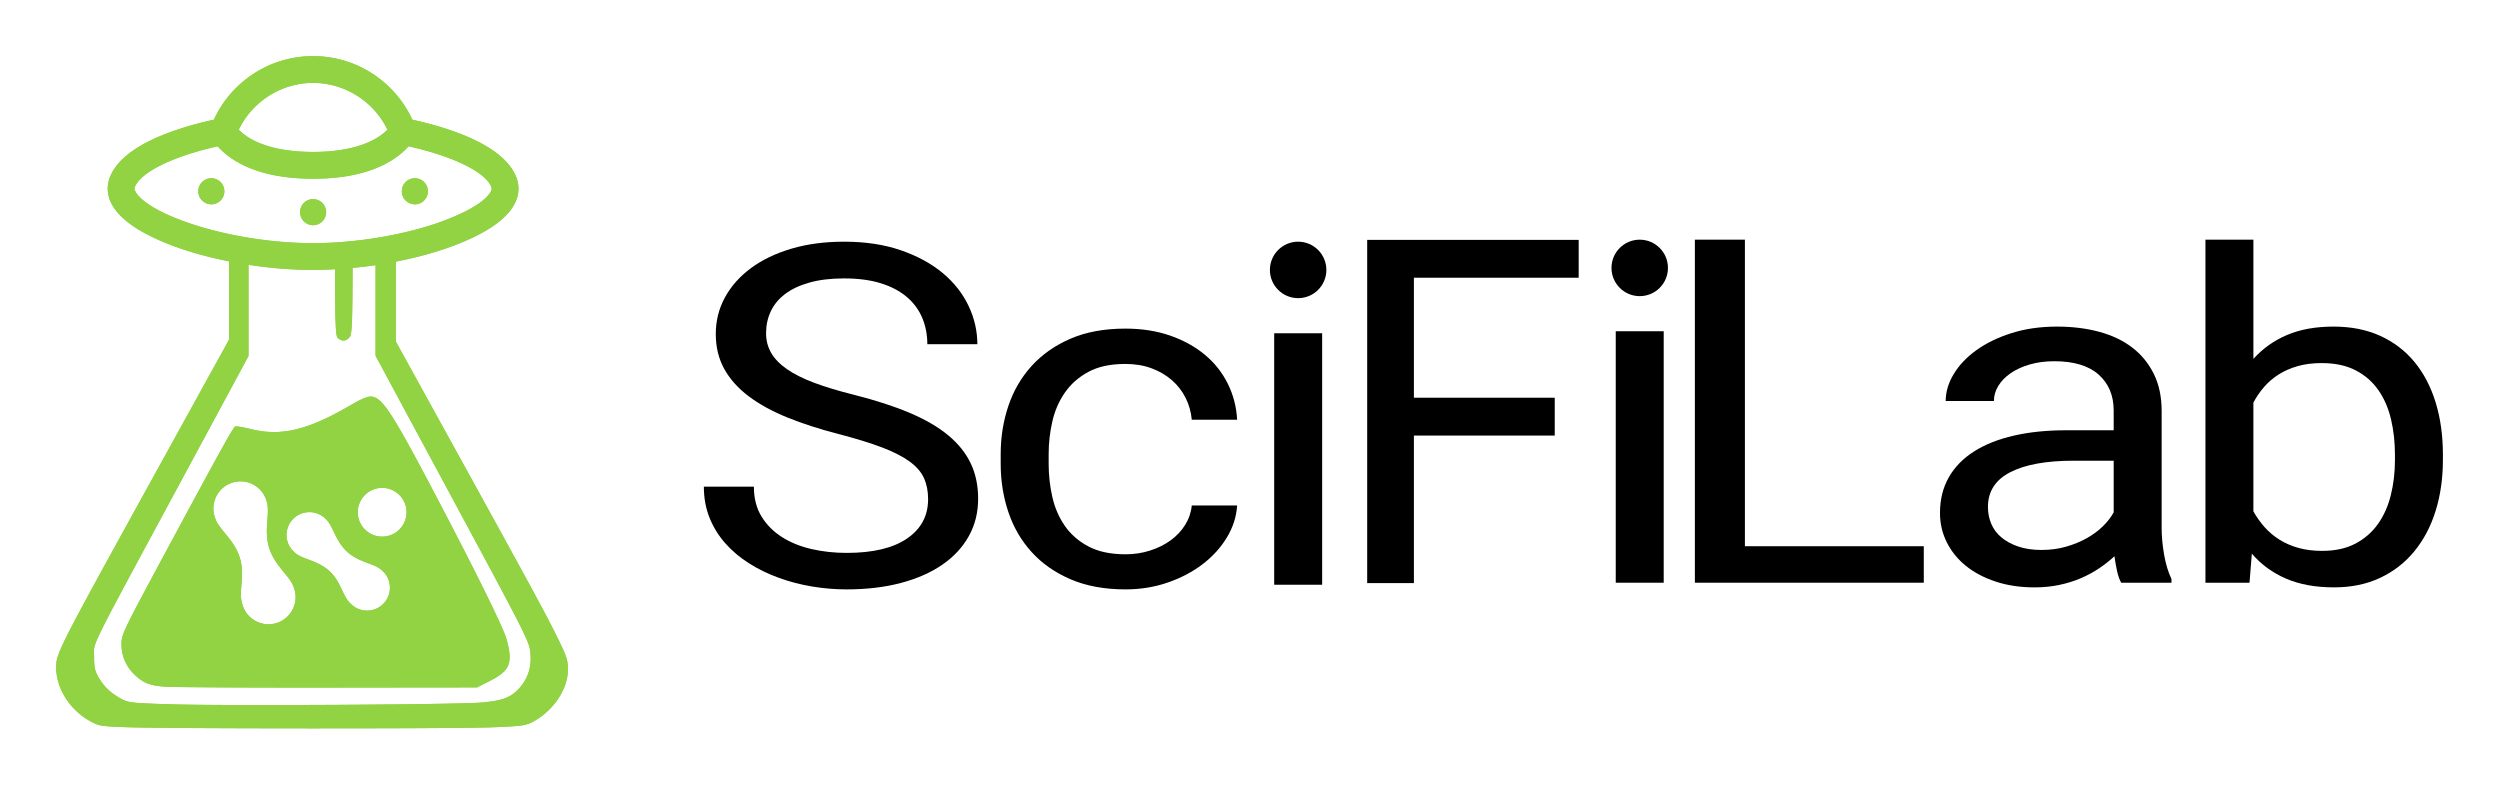 <?xml version="1.0" encoding="UTF-8" standalone="no"?>
<!-- Created with Inkscape (http://www.inkscape.org/) -->

<svg
   xmlns:dc="http://purl.org/dc/elements/1.1/"
   xmlns:cc="http://creativecommons.org/ns#"
   xmlns:rdf="http://www.w3.org/1999/02/22-rdf-syntax-ns#"
   xmlns:svg="http://www.w3.org/2000/svg"
   xmlns="http://www.w3.org/2000/svg"
   xmlns:sodipodi="http://sodipodi.sourceforge.net/DTD/sodipodi-0.dtd"
   xmlns:inkscape="http://www.inkscape.org/namespaces/inkscape"
   version="1.1"
   id="svg2"
   xml:space="preserve"
   width="443.844"
   height="139.38"
   viewBox="0 0 443.844 139.38"
   sodipodi:docname="SciFiLab_logo.svg"
   inkscape:export-filename="SciFiLab_logo.png"
   inkscape:export-xdpi="300.16"
   inkscape:export-ydpi="300.16"
   inkscape:version="0.92.5 (2060ec1f9f, 2020-04-08)"><defs
     id="defs6"><clipPath
   id="clipPath31"
   clipPathUnits="userSpaceOnUse"><path
     inkscape:connector-curvature="0"
     id="path29"
     d="M 0,87.884 H 405 V 0 H 0 Z" /></clipPath><clipPath
   id="clipPath138"
   clipPathUnits="userSpaceOnUse"><path
     inkscape:connector-curvature="0"
     id="path136"
     d="M 0,87.884 H 94.482 V 0 H 0 Z" /></clipPath>
	

	

	

	

		
	
		
	
		
	
		
	
	

	

	

	

		
	
		
	
		
	
		
	</defs><sodipodi:namedview
     pagecolor="#ffffff"
     bordercolor="#666666"
     borderopacity="1"
     objecttolerance="10"
     gridtolerance="10"
     guidetolerance="10"
     inkscape:pageopacity="0"
     inkscape:pageshadow="2"
     inkscape:window-width="1920"
     inkscape:window-height="1016"
     id="namedview4"
     showgrid="false"
     fit-margin-top="10"
     fit-margin-left="10"
     fit-margin-right="10"
     fit-margin-bottom="10"
     inkscape:zoom="2.0286449"
     inkscape:cx="155.11979"
     inkscape:cy="122.66481"
     inkscape:window-x="0"
     inkscape:window-y="1080"
     inkscape:window-maximized="1"
     inkscape:current-layer="g313" /><g
     id="g10"
     inkscape:groupmode="layer"
     inkscape:label="SciLifeLab"
     transform="matrix(1.333,0,0,-1.333,-104.966,-136.988)"><g
       id="g313"><path
         d="m 202.355,-169.255 c 0,1.053 -0.179,1.981 -0.536,2.786 -0.358,0.804 -0.989,1.542 -1.899,2.213 -0.91,0.67 -2.135,1.3 -3.676,1.888 -1.543,0.589 -3.5,1.192 -5.87,1.811 -2.488,0.64 -4.737,1.367 -6.751,2.182 -2.014,0.816 -3.729,1.755 -5.145,2.817 -1.416,1.063 -2.503,2.276 -3.263,3.637 -0.759,1.363 -1.139,2.92 -1.139,4.675 0,1.754 0.409,3.379 1.225,4.875 0.818,1.496 1.975,2.797 3.47,3.901 1.497,1.103 3.292,1.965 5.387,2.585 2.094,0.618 4.431,0.928 7.009,0.928 2.832,0 5.352,-0.382 7.562,-1.145 2.21,-0.764 4.068,-1.775 5.576,-3.034 1.507,-1.259 2.654,-2.714 3.436,-4.365 0.782,-1.651 1.174,-3.353 1.174,-5.107 h -6.664 c 0,1.258 -0.224,2.425 -0.673,3.498 -0.449,1.073 -1.134,2.001 -2.055,2.786 -0.921,0.784 -2.071,1.393 -3.453,1.826 -1.381,0.433 -3.015,0.65 -4.903,0.65 -1.772,0 -3.315,-0.185 -4.626,-0.557 -1.312,-0.371 -2.395,-0.882 -3.247,-1.533 -0.851,-0.65 -1.484,-1.418 -1.898,-2.305 -0.415,-0.888 -0.622,-1.858 -0.622,-2.91 0,-0.95 0.225,-1.816 0.673,-2.6 0.45,-0.785 1.145,-1.507 2.09,-2.168 0.943,-0.66 2.158,-1.268 3.642,-1.826 1.485,-0.557 3.263,-1.093 5.335,-1.61 2.854,-0.722 5.318,-1.522 7.389,-2.398 2.071,-0.878 3.781,-1.873 5.128,-2.987 1.346,-1.115 2.347,-2.364 3.004,-3.746 0.656,-1.383 0.984,-2.952 0.984,-4.705 0,-1.837 -0.415,-3.498 -1.244,-4.984 -0.828,-1.486 -2.008,-2.755 -3.538,-3.807 -1.532,-1.053 -3.373,-1.863 -5.526,-2.43 -2.152,-0.568 -4.552,-0.852 -7.199,-0.852 -1.542,0 -3.084,0.129 -4.627,0.387 -1.542,0.258 -3.02,0.645 -4.435,1.161 -1.416,0.516 -2.729,1.156 -3.938,1.92 -1.208,0.763 -2.261,1.65 -3.158,2.662 -0.898,1.01 -1.601,2.145 -2.106,3.404 -0.507,1.259 -0.76,2.642 -0.76,4.148 h 6.664 c 0,-1.547 0.339,-2.874 1.018,-3.977 0.679,-1.105 1.588,-2.018 2.728,-2.74 1.14,-0.723 2.451,-1.253 3.936,-1.594 1.485,-0.34 3.043,-0.511 4.678,-0.511 3.499,0 6.181,0.64 8.045,1.92 1.865,1.279 2.798,3.023 2.798,5.231"
         style="fill:#000000;fill-opacity:1;fill-rule:nonzero;stroke:none"
         id="path39"
         inkscape:connector-curvature="0" /><path
         d="m 228.666,-176.591 c 1.128,0 2.21,0.165 3.247,0.495 1.035,0.33 1.95,0.784 2.744,1.362 0.794,0.578 1.439,1.264 1.934,2.059 0.495,0.794 0.789,1.656 0.881,2.584 h 6.042 c -0.092,-1.485 -0.547,-2.904 -1.364,-4.256 -0.817,-1.352 -1.894,-2.538 -3.228,-3.559 -1.336,-1.022 -2.883,-1.837 -4.645,-2.446 -1.76,-0.608 -3.631,-0.913 -5.611,-0.913 -2.808,0 -5.253,0.449 -7.337,1.346 -2.083,0.898 -3.814,2.11 -5.195,3.638 -1.382,1.526 -2.413,3.301 -3.091,5.324 -0.68,2.022 -1.019,4.158 -1.019,6.408 v 1.3 c 0,2.249 0.339,4.385 1.019,6.408 0.678,2.021 1.709,3.796 3.091,5.323 1.381,1.528 3.107,2.74 5.178,3.638 2.072,0.898 4.511,1.347 7.32,1.347 2.187,0 4.172,-0.31 5.957,-0.929 1.783,-0.62 3.325,-1.471 4.626,-2.554 1.301,-1.083 2.319,-2.368 3.056,-3.854 0.736,-1.486 1.151,-3.085 1.243,-4.798 h -6.042 c -0.092,1.032 -0.364,1.996 -0.812,2.894 -0.449,0.898 -1.053,1.682 -1.812,2.353 -0.76,0.67 -1.663,1.202 -2.711,1.594 -1.047,0.392 -2.216,0.588 -3.505,0.588 -1.98,0 -3.62,-0.351 -4.92,-1.052 -1.301,-0.702 -2.348,-1.625 -3.143,-2.771 -0.794,-1.145 -1.351,-2.435 -1.674,-3.869 -0.323,-1.435 -0.483,-2.874 -0.483,-4.318 v -1.3 c 0,-1.486 0.16,-2.947 0.483,-4.38 0.323,-1.435 0.875,-2.72 1.658,-3.854 0.782,-1.136 1.83,-2.055 3.142,-2.755 1.312,-0.702 2.969,-1.053 4.971,-1.053"
         style="fill:#000000;fill-opacity:1;fill-rule:nonzero;stroke:none"
         id="path43"
         inkscape:connector-curvature="0" /><path
         inkscape:connector-curvature="0"
         id="path65"
         style="fill:#000000;fill-opacity:1;fill-rule:nonzero;stroke:none"
         d="m 254.838,-180.646 h -6.388 v 33.493 h 6.388 z" /><path
         d="m 255.399,-138.717 c 0,2.077 -1.684,3.761 -3.761,3.761 -2.076,0 -3.76,-1.684 -3.76,-3.761 0,-2.077 1.684,-3.76 3.76,-3.76 2.077,0 3.761,1.683 3.761,3.76"
         style="fill:#000000;fill-opacity:1;fill-rule:nonzero;stroke:none"
         id="path69"
         inkscape:connector-curvature="0" /><path
         d="m 311.142,-175.517 h 23.825 v -4.86 h -30.488 v 45.69 h 6.663 z"
         style="fill:#000000;fill-opacity:1;fill-rule:nonzero;stroke:none"
         id="path55"
         inkscape:connector-curvature="0" /><path
         d="m 350.659,-176.013 c 1.151,0 2.232,0.144 3.246,0.433 1.013,0.289 1.933,0.666 2.762,1.13 0.828,0.464 1.548,0.996 2.158,1.594 0.609,0.598 1.088,1.218 1.433,1.858 v 6.872 h -5.318 c -3.66,0 -6.479,-0.512 -8.459,-1.533 -1.98,-1.021 -2.969,-2.564 -2.969,-4.627 0,-0.806 0.149,-1.559 0.448,-2.26 0.3,-0.702 0.755,-1.306 1.365,-1.811 0.609,-0.506 1.357,-0.909 2.244,-1.207 0.885,-0.3 1.916,-0.449 3.09,-0.449 m 10.6,-4.365 c -0.23,0.412 -0.414,0.934 -0.552,1.563 -0.138,0.63 -0.254,1.285 -0.346,1.966 -0.598,-0.557 -1.272,-1.089 -2.019,-1.594 -0.748,-0.506 -1.567,-0.949 -2.452,-1.331 -0.886,-0.383 -1.847,-0.681 -2.883,-0.898 -1.036,-0.217 -2.13,-0.325 -3.281,-0.325 -1.91,0 -3.641,0.258 -5.195,0.774 -1.555,0.516 -2.879,1.217 -3.972,2.105 -1.092,0.887 -1.939,1.935 -2.538,3.142 -0.598,1.207 -0.897,2.502 -0.897,3.884 0,1.796 0.39,3.379 1.174,4.752 0.782,1.372 1.904,2.523 3.367,3.452 1.461,0.928 3.228,1.629 5.299,2.104 2.072,0.475 4.385,0.712 6.941,0.712 h 6.353 v 2.632 c 0,2.001 -0.667,3.595 -2.003,4.782 -1.335,1.187 -3.303,1.78 -5.904,1.78 -1.197,0 -2.291,-0.145 -3.281,-0.433 -0.989,-0.289 -1.835,-0.676 -2.537,-1.161 -0.702,-0.485 -1.249,-1.048 -1.64,-1.687 -0.392,-0.64 -0.587,-1.311 -0.587,-2.012 h -6.422 c 0,1.197 0.35,2.384 1.052,3.559 0.702,1.177 1.698,2.235 2.988,3.174 1.288,0.938 2.848,1.702 4.677,2.29 1.831,0.589 3.873,0.883 6.129,0.883 2.026,0 3.897,-0.232 5.612,-0.697 1.714,-0.464 3.181,-1.166 4.402,-2.105 1.22,-0.939 2.175,-2.11 2.865,-3.513 0.691,-1.404 1.037,-3.045 1.037,-4.922 v -15.571 c 0,-1.135 0.109,-2.327 0.328,-3.575 0.218,-1.249 0.546,-2.327 0.983,-3.235 v -0.495 z"
         style="fill:#000000;fill-opacity:1;fill-rule:nonzero;stroke:none"
         id="path59"
         inkscape:connector-curvature="0" /><path
         d="m 397.72,-163.352 c 0,1.672 -0.174,3.245 -0.519,4.721 -0.345,1.475 -0.903,2.771 -1.674,3.885 -0.771,1.114 -1.779,1.997 -3.021,2.646 -1.243,0.65 -2.763,0.976 -4.557,0.976 -1.175,0 -2.235,-0.135 -3.178,-0.403 -0.944,-0.268 -1.789,-0.64 -2.537,-1.114 -0.749,-0.476 -1.399,-1.032 -1.951,-1.672 -0.552,-0.64 -1.025,-1.331 -1.417,-2.074 v -14.487 c 0.416,-0.743 0.905,-1.434 1.468,-2.074 0.564,-0.64 1.22,-1.197 1.969,-1.672 0.747,-0.474 1.594,-0.846 2.537,-1.114 0.943,-0.268 2.003,-0.402 3.177,-0.402 1.726,0 3.199,0.32 4.42,0.959 1.22,0.639 2.22,1.507 3.004,2.601 0.782,1.093 1.357,2.378 1.726,3.853 0.368,1.475 0.553,3.05 0.553,4.721 z m 6.387,-0.65 c 0,-2.456 -0.323,-4.721 -0.967,-6.794 -0.645,-2.075 -1.588,-3.87 -2.831,-5.387 -1.243,-1.517 -2.763,-2.698 -4.558,-3.544 -1.795,-0.846 -3.844,-1.269 -6.145,-1.269 -2.464,0 -4.593,0.387 -6.389,1.161 -1.795,0.774 -3.314,1.882 -4.558,3.327 l -0.31,-3.869 h -5.869 v 45.69 h 6.386 v -15.88 c 1.244,1.382 2.74,2.445 4.49,3.188 1.749,0.743 3.808,1.114 6.18,1.114 2.348,0 4.425,-0.413 6.233,-1.238 1.806,-0.825 3.326,-1.986 4.557,-3.482 1.232,-1.496 2.169,-3.292 2.814,-5.387 0.644,-2.094 0.967,-4.421 0.967,-6.98 z"
         style="fill:#000000;fill-opacity:1;fill-rule:nonzero;stroke:none"
         id="path63"
         inkscape:connector-curvature="0" /><path
         d="m 300.894,-138.448 c 0,2.077 -1.684,3.76 -3.76,3.76 -2.077,0 -3.761,-1.683 -3.761,-3.76 0,-2.077 1.684,-3.761 3.761,-3.761 2.076,0 3.76,1.684 3.76,3.761"
         style="fill:#000000;fill-opacity:1;fill-rule:nonzero;stroke:none"
         id="path73"
         inkscape:connector-curvature="0" /><path
         inkscape:connector-curvature="0"
         id="path75"
         style="fill:#000000;fill-opacity:1;fill-rule:nonzero;stroke:none"
         d="m 300.328,-180.377 h -6.388 v 33.493 h 6.388 z" /><g
         aria-label="F"
         transform="matrix(1.595,0,0,-1.595,30.68,617.404)"
         style="font-style:normal;font-variant:normal;font-weight:900;font-stretch:normal;font-size:40px;line-height:1.25;font-family:Lato;-inkscape-font-specification:'Lato Heavy';letter-spacing:0px;word-spacing:0px;fill:#000000;fill-opacity:1;stroke:none"
         id="flowRoot47"><path
           d="m 161.958,471.548 v 3.16 h -13.76 v 10.02 h 11.76 v 3.16 h -11.76 v 12.32 h -3.9 v -28.66 z"
           style="font-style:normal;font-variant:normal;font-weight:normal;font-stretch:normal;font-family:Lato;-inkscape-font-specification:Lato;fill:#000000"
           id="path58"
           inkscape:connector-curvature="0" /></g></g><path
       style="fill:#91d342;fill-opacity:1;stroke-width:0.313"
       d="m 47.131,296.988 c -4.017,0 -7.87,1.218 -11.145,3.521 -2.829,1.99 -5.047,4.658 -6.477,7.77 -1.546,0.331 -4.288,0.988 -7.191,2.01 -6.27,2.207 -10.074,5.002 -11.307,8.307 -0.469,1.258 -0.703,3.229 0.854,5.471 2.775,3.997 9.924,6.602 13.938,7.799 2.063,0.615 4.217,1.134 6.41,1.572 v 13.881 l -13.781,24.98 C 1.966,402.144 1.504,403.05 1.504,405.529 c 0,3.721 2.404,7.539 6.004,9.533 1.597,0.884 1.896,0.932 6.531,1.1 7.307,0.264 58.224,0.278 64.865,0.018 5.17,-0.203 5.947,-0.304 7.174,-0.943 3.65,-1.9 6.301,-5.806 6.301,-9.285 0,-1.76 -0.192,-2.336 -1.994,-5.984 -2.068,-4.187 -4.692,-9.01 -19.66,-36.154 L 61.826,347.676 v -14.193 c 2.271,-0.447 4.501,-0.981 6.635,-1.617 4.014,-1.197 11.163,-3.802 13.938,-7.799 1.556,-2.242 1.323,-4.212 0.854,-5.471 -1.233,-3.304 -5.037,-6.099 -11.307,-8.307 -2.903,-1.022 -5.646,-1.678 -7.191,-2.01 -1.429,-3.111 -3.648,-5.779 -6.477,-7.77 -3.275,-2.304 -7.13,-3.521 -11.146,-3.521 z m 0,4.756 c 5.63,0 10.788,3.293 13.201,8.309 -1.255,1.306 -4.834,3.949 -13.201,3.949 -5.888,0 -9.35,-1.313 -11.219,-2.416 -0.947,-0.559 -1.579,-1.111 -1.98,-1.533 2.413,-5.016 7.569,-8.309 13.199,-8.309 z m -16.945,11.258 c 0.614,0.702 1.516,1.545 2.809,2.373 3.505,2.246 8.262,3.385 14.137,3.385 5.875,0 10.631,-1.139 14.137,-3.385 1.292,-0.828 2.197,-1.672 2.811,-2.373 1.466,0.325 3.865,0.917 6.342,1.793 4.639,1.64 7.692,3.631 8.375,5.463 0.048,0.127 0.159,0.427 -0.305,1.096 -1.651,2.378 -6.965,4.634 -11.389,5.953 -6.158,1.836 -13.437,2.891 -19.971,2.891 -14.203,0 -28.518,-4.754 -31.357,-8.844 -0.464,-0.668 -0.352,-0.966 -0.305,-1.094 0.683,-1.832 3.735,-3.823 8.373,-5.463 2.477,-0.876 4.878,-1.47 6.344,-1.795 z m -1.127,5.672 a 2.317,2.317 0 0 0 -2.316,2.316 2.317,2.317 0 0 0 2.316,2.318 2.317,2.317 0 0 0 2.316,-2.318 2.317,2.317 0 0 0 -2.316,-2.316 z m 36.145,0 a 2.317,2.317 0 0 0 -2.316,2.316 2.317,2.317 0 0 0 2.316,2.318 2.317,2.317 0 0 0 2.318,-2.318 2.317,2.317 0 0 0 -2.318,-2.316 z m -18.072,3.707 a 2.317,2.317 0 0 0 -2.316,2.316 2.317,2.317 0 0 0 2.316,2.318 2.317,2.317 0 0 0 2.318,-2.318 2.317,2.317 0 0 0 -2.318,-2.316 z m -11.471,11.668 c 3.826,0.587 7.718,0.904 11.473,0.904 1.283,0 2.584,-0.048 3.891,-0.119 0.018,9.778 0.108,11.817 0.484,12.193 0.695,0.695 1.583,0.612 2.154,-0.203 0.369,-0.527 0.46,-2.679 0.479,-12.223 1.363,-0.13 2.725,-0.289 4.082,-0.49 v 16.094 l 12.232,22.709 c 15.288,28.377 15.113,28.022 15.285,30.404 0.162,2.233 -0.487,4.207 -1.91,5.828 -1.512,1.723 -2.998,2.302 -6.754,2.633 -4.265,0.376 -45.13,0.614 -55.045,0.32 -6.824,-0.202 -7.642,-0.286 -8.812,-0.895 -1.891,-0.984 -3.156,-2.147 -4.121,-3.789 -0.726,-1.236 -0.855,-1.811 -0.855,-3.807 0,-2.763 -1.49,0.232 16.195,-32.559 l 11.223,-20.809 z m 21.66,23.393 c -0.515,0 -1.869,0.559 -3.066,1.268 -7.87,4.655 -12.701,5.864 -18.098,4.527 -1.365,-0.338 -2.643,-0.553 -2.838,-0.479 -0.371,0.142 -2.211,3.448 -11.051,19.857 -9.146,16.978 -9.17,17.027 -9.162,18.887 0.008,1.953 0.775,3.783 2.172,5.18 1.586,1.586 2.763,2.075 5.498,2.283 1.379,0.105 14.423,0.177 28.986,0.16 l 26.479,-0.029 2.139,-1.08 c 2.807,-1.417 3.658,-2.435 3.658,-4.369 0,-0.815 -0.296,-2.363 -0.66,-3.441 C 80.543,397.736 75.787,388.117 69.197,375.564 61.043,360.032 59.347,357.441 57.32,357.441 Z M 34.188,372.504 c 0.781,-0.008 1.559,0.172 2.271,0.543 1.14,0.593 1.98,1.594 2.367,2.82 0.012,0.037 0.022,0.075 0.033,0.113 l 0.012,0.039 c 0.007,0.024 0.012,0.047 0.02,0.07 0.003,0.007 0.006,0.017 0.006,0.025 1.47e-4,10e-4 -6.4e-4,0.005 0,0.006 0.284,0.89 0.207,1.952 0.117,3.182 -0.112,1.527 -0.241,3.258 0.328,5.061 0.568,1.797 1.663,3.132 2.627,4.311 0.784,0.958 1.461,1.785 1.744,2.691 2.4e-4,10e-4 0,0.005 0,0.006 0.003,0.007 0.004,0.009 0.006,0.016 v 0.004 c 0.008,0.026 0.019,0.049 0.027,0.074 l 0.016,0.039 c 0.013,0.037 0.025,0.076 0.037,0.113 0.799,2.53 -0.609,5.238 -3.139,6.037 -1.226,0.387 -2.53,0.273 -3.67,-0.32 -1.14,-0.593 -1.982,-1.593 -2.369,-2.818 -0.012,-0.038 -0.022,-0.077 -0.033,-0.115 l -0.01,-0.037 c -0.007,-0.024 -0.014,-0.049 -0.02,-0.072 -0.003,-0.007 -0.006,-0.015 -0.006,-0.023 -0.001,-0.003 -0.002,-0.006 -0.002,-0.006 -0.335,-1.06 -0.24,-2.216 -0.141,-3.439 0.116,-1.431 0.248,-3.053 -0.305,-4.803 -0.568,-1.796 -1.658,-3.129 -2.621,-4.305 -0.785,-0.959 -1.464,-1.789 -1.748,-2.699 -0.003,-0.007 -0.006,-0.012 -0.006,-0.018 v -0.004 c -0.009,-0.025 -0.019,-0.052 -0.027,-0.078 l -0.016,-0.037 c -0.012,-0.037 -0.024,-0.072 -0.035,-0.109 v -0.002 c -0.29,-0.919 -0.299,-1.882 -0.035,-2.787 0.087,-0.301 0.205,-0.598 0.354,-0.883 0.428,-0.823 1.069,-1.49 1.854,-1.943 0.302,-0.174 0.626,-0.316 0.967,-0.424 0.459,-0.145 0.93,-0.219 1.398,-0.225 z m 25.016,1.162 c 1.154,-0.051 2.261,0.35 3.113,1.131 0.853,0.781 1.352,1.847 1.402,3.002 0.051,1.155 -0.352,2.261 -1.133,3.113 -0.781,0.853 -1.845,1.349 -3,1.4 -1.155,0.051 -2.261,-0.35 -3.113,-1.131 -0.853,-0.781 -1.351,-1.847 -1.402,-3.002 -0.051,-1.155 0.35,-2.261 1.131,-3.113 0.304,-0.332 0.652,-0.611 1.031,-0.83 0.594,-0.343 1.266,-0.539 1.971,-0.57 z m -13,4.312 v 0.002 c 1.017,-0.07 2.059,0.241 2.891,0.941 0.043,0.036 0.083,0.075 0.125,0.113 0.024,0.022 0.049,0.043 0.072,0.066 l 0.025,0.023 c 0.014,0.014 0.03,0.029 0.045,0.043 0.007,0.007 0.01,0.012 0.016,0.018 0,4.4e-4 -4.27e-4,0.003 0,0.004 0.583,0.529 0.974,1.336 1.426,2.27 0.559,1.157 1.194,2.47 2.363,3.541 1.166,1.067 2.519,1.579 3.715,2.031 0.975,0.368 1.818,0.686 2.406,1.229 l 0.016,0.014 c 0.005,0.005 0.011,0.006 0.016,0.01 0.007,0.007 0.014,0.015 0.021,0.021 0.005,0.005 0.007,0.008 0.014,0.012 l 0.027,0.021 c 0.024,0.021 0.046,0.043 0.07,0.064 0.001,4.6e-4 0.006,-1.4e-4 0.006,0 0.3,0.274 0.552,0.588 0.754,0.928 0.269,0.453 0.446,0.957 0.521,1.486 0.019,0.132 0.03,0.267 0.037,0.402 0.048,1.083 -0.329,2.119 -1.061,2.918 -0.047,0.051 -0.096,0.102 -0.145,0.15 -0.007,0.007 -0.011,0.009 -0.018,0.016 -0.044,0.043 -0.088,0.084 -0.133,0.125 v 0.002 c -0.695,0.621 -1.576,0.978 -2.52,1.02 -0.942,0.041 -1.848,-0.236 -2.594,-0.791 -0.003,-0.001 -0.004,-0.005 -0.006,-0.006 -0.047,-0.035 -0.093,-0.07 -0.139,-0.107 -0.007,-0.007 -0.018,-0.014 -0.025,-0.019 -0.053,-0.044 -0.103,-0.09 -0.154,-0.137 -0.024,-0.022 -0.05,-0.046 -0.074,-0.068 l -0.023,-0.023 c -0.015,-0.014 -0.03,-0.028 -0.045,-0.043 -0.007,-0.007 -0.01,-0.01 -0.016,-0.016 -0.001,-10e-4 -0.003,-0.003 -0.004,-0.004 -0.691,-0.633 -1.109,-1.514 -1.551,-2.447 -0.516,-1.09 -1.099,-2.324 -2.234,-3.363 -1.165,-1.067 -2.519,-1.579 -3.713,-2.029 -0.976,-0.368 -1.817,-0.687 -2.408,-1.232 -0.007,-0.007 -0.016,-0.012 -0.023,-0.018 -0.015,-0.013 -0.032,-0.024 -0.047,-0.037 l -0.025,-0.023 c -0.025,-0.022 -0.048,-0.044 -0.072,-0.066 -0.3,-0.275 -0.554,-0.588 -0.756,-0.928 -0.303,-0.51 -0.488,-1.083 -0.545,-1.686 -0.007,-0.067 -0.01,-0.133 -0.014,-0.201 -0.048,-1.083 0.328,-2.12 1.061,-2.92 0.287,-0.313 0.611,-0.57 0.961,-0.771 0.542,-0.313 1.146,-0.492 1.756,-0.533 z"
       transform="matrix(0.75,0,0,-0.75,85.096,112.5)"
       id="path232"
       inkscape:connector-curvature="0" /><g
       id="g419"
       transform="matrix(0.107,0,0,-0.107,93.091,-93.987)">
</g><g
       id="g421"
       transform="matrix(0.107,0,0,-0.107,93.091,-93.987)">
</g><g
       id="g423"
       transform="matrix(0.107,0,0,-0.107,93.091,-93.987)">
</g><g
       id="g425"
       transform="matrix(0.107,0,0,-0.107,93.091,-93.987)">
</g><g
       id="g427"
       transform="matrix(0.107,0,0,-0.107,93.091,-93.987)">
</g><g
       id="g429"
       transform="matrix(0.107,0,0,-0.107,93.091,-93.987)">
</g><g
       id="g431"
       transform="matrix(0.107,0,0,-0.107,93.091,-93.987)">
</g><g
       id="g433"
       transform="matrix(0.107,0,0,-0.107,93.091,-93.987)">
</g><g
       id="g435"
       transform="matrix(0.107,0,0,-0.107,93.091,-93.987)">
</g><g
       id="g437"
       transform="matrix(0.107,0,0,-0.107,93.091,-93.987)">
</g><g
       id="g439"
       transform="matrix(0.107,0,0,-0.107,93.091,-93.987)">
</g><g
       id="g441"
       transform="matrix(0.107,0,0,-0.107,93.091,-93.987)">
</g><g
       id="g443"
       transform="matrix(0.107,0,0,-0.107,93.091,-93.987)">
</g><g
       id="g445"
       transform="matrix(0.107,0,0,-0.107,93.091,-93.987)">
</g><g
       id="g447"
       transform="matrix(0.107,0,0,-0.107,93.091,-93.987)">
</g><path
       id="path618"
       transform="matrix(0.75,0,0,-0.75,85.096,112.5)"
       d="m 47.131,296.988 c -4.017,0 -7.87,1.218 -11.145,3.521 -2.829,1.99 -5.047,4.658 -6.477,7.77 -1.546,0.331 -4.288,0.988 -7.191,2.01 -6.27,2.207 -10.074,5.002 -11.307,8.307 -0.469,1.258 -0.703,3.229 0.854,5.471 2.775,3.997 9.924,6.602 13.938,7.799 2.063,0.615 4.217,1.134 6.41,1.572 v 13.881 l -13.781,24.98 C 1.966,402.144 1.504,403.05 1.504,405.529 c 0,3.721 2.404,7.539 6.004,9.533 1.597,0.884 1.896,0.932 6.531,1.1 7.307,0.264 58.224,0.278 64.865,0.018 5.17,-0.203 5.947,-0.304 7.174,-0.943 3.65,-1.9 6.301,-5.806 6.301,-9.285 0,-1.76 -0.192,-2.336 -1.994,-5.984 -2.068,-4.187 -4.692,-9.01 -19.66,-36.154 L 61.826,347.676 v -14.193 c 2.271,-0.447 4.501,-0.981 6.635,-1.617 4.014,-1.197 11.163,-3.802 13.938,-7.799 1.556,-2.242 1.323,-4.212 0.854,-5.471 -1.233,-3.304 -5.037,-6.099 -11.307,-8.307 -2.903,-1.022 -5.646,-1.678 -7.191,-2.01 -1.429,-3.111 -3.648,-5.779 -6.477,-7.77 -3.275,-2.304 -7.13,-3.521 -11.146,-3.521 z m 0,4.756 c 5.63,0 10.788,3.293 13.201,8.309 -1.255,1.306 -4.834,3.949 -13.201,3.949 -5.888,0 -9.35,-1.313 -11.219,-2.416 -0.947,-0.559 -1.579,-1.111 -1.98,-1.533 2.413,-5.016 7.569,-8.309 13.199,-8.309 z m -16.945,11.258 c 0.614,0.702 1.516,1.545 2.809,2.373 3.505,2.246 8.262,3.385 14.137,3.385 5.875,0 10.631,-1.139 14.137,-3.385 1.292,-0.828 2.197,-1.672 2.811,-2.373 1.466,0.325 3.865,0.917 6.342,1.793 4.639,1.64 7.692,3.631 8.375,5.463 0.048,0.127 0.159,0.427 -0.305,1.096 -1.651,2.378 -6.965,4.634 -11.389,5.953 -6.158,1.836 -13.437,2.891 -19.971,2.891 -14.203,0 -28.518,-4.754 -31.357,-8.844 -0.464,-0.668 -0.352,-0.966 -0.305,-1.094 0.683,-1.832 3.735,-3.823 8.373,-5.463 2.477,-0.876 4.878,-1.47 6.344,-1.795 z m -1.127,5.672 a 2.317,2.317 0 0 0 -2.316,2.316 2.317,2.317 0 0 0 2.316,2.318 2.317,2.317 0 0 0 2.316,-2.318 2.317,2.317 0 0 0 -2.316,-2.316 z m 36.145,0 a 2.317,2.317 0 0 0 -2.316,2.316 2.317,2.317 0 0 0 2.316,2.318 2.317,2.317 0 0 0 2.318,-2.318 2.317,2.317 0 0 0 -2.318,-2.316 z m -18.072,3.707 a 2.317,2.317 0 0 0 -2.316,2.316 2.317,2.317 0 0 0 2.316,2.318 2.317,2.317 0 0 0 2.318,-2.318 2.317,2.317 0 0 0 -2.318,-2.316 z m -11.471,11.668 c 3.826,0.587 7.718,0.904 11.473,0.904 1.283,0 2.584,-0.048 3.891,-0.119 0.018,9.778 0.108,11.817 0.484,12.193 0.695,0.695 1.583,0.612 2.154,-0.203 0.369,-0.527 0.46,-2.679 0.479,-12.223 1.363,-0.13 2.725,-0.289 4.082,-0.49 v 16.094 l 12.232,22.709 c 15.288,28.377 15.113,28.022 15.285,30.404 0.162,2.233 -0.487,4.207 -1.91,5.828 -1.512,1.723 -2.998,2.302 -6.754,2.633 -4.265,0.376 -45.13,0.614 -55.045,0.32 -6.824,-0.202 -7.642,-0.286 -8.812,-0.895 -1.891,-0.984 -3.156,-2.147 -4.121,-3.789 -0.726,-1.236 -0.855,-1.811 -0.855,-3.807 0,-2.763 -1.49,0.232 16.195,-32.559 l 11.223,-20.809 z m 21.66,23.393 c -0.515,0 -1.869,0.559 -3.066,1.268 -7.87,4.655 -12.701,5.864 -18.098,4.527 -1.365,-0.338 -2.643,-0.553 -2.838,-0.479 -0.371,0.142 -2.211,3.448 -11.051,19.857 -9.146,16.978 -9.17,17.027 -9.162,18.887 0.008,1.953 0.775,3.783 2.172,5.18 1.586,1.586 2.763,2.075 5.498,2.283 1.379,0.105 14.423,0.177 28.986,0.16 l 26.479,-0.029 2.139,-1.08 c 2.807,-1.417 3.658,-2.435 3.658,-4.369 0,-0.815 -0.296,-2.363 -0.66,-3.441 C 80.543,397.736 75.787,388.117 69.197,375.564 61.043,360.032 59.347,357.441 57.32,357.441 Z M 34.188,372.504 c 0.781,-0.008 1.559,0.172 2.271,0.543 1.14,0.593 1.98,1.594 2.367,2.82 0.012,0.037 0.022,0.075 0.033,0.113 l 0.012,0.039 c 0.007,0.024 0.012,0.047 0.02,0.07 0.003,0.007 0.006,0.017 0.006,0.025 1.47e-4,10e-4 -6.4e-4,0.005 0,0.006 0.284,0.89 0.207,1.952 0.117,3.182 -0.112,1.527 -0.241,3.258 0.328,5.061 0.568,1.797 1.663,3.132 2.627,4.311 0.784,0.958 1.461,1.785 1.744,2.691 2.4e-4,10e-4 0,0.005 0,0.006 0.003,0.007 0.004,0.009 0.006,0.016 v 0.004 c 0.008,0.026 0.019,0.049 0.027,0.074 l 0.016,0.039 c 0.013,0.037 0.025,0.076 0.037,0.113 0.799,2.53 -0.609,5.238 -3.139,6.037 -1.226,0.387 -2.53,0.273 -3.67,-0.32 -1.14,-0.593 -1.982,-1.593 -2.369,-2.818 -0.012,-0.038 -0.022,-0.077 -0.033,-0.115 l -0.01,-0.037 c -0.007,-0.024 -0.014,-0.049 -0.02,-0.072 -0.003,-0.007 -0.006,-0.015 -0.006,-0.023 -0.001,-0.003 -0.002,-0.006 -0.002,-0.006 -0.335,-1.06 -0.24,-2.216 -0.141,-3.439 0.116,-1.431 0.248,-3.053 -0.305,-4.803 -0.568,-1.796 -1.658,-3.129 -2.621,-4.305 -0.785,-0.959 -1.464,-1.789 -1.748,-2.699 -0.003,-0.007 -0.006,-0.012 -0.006,-0.018 v -0.004 c -0.009,-0.025 -0.019,-0.052 -0.027,-0.078 l -0.016,-0.037 c -0.012,-0.037 -0.024,-0.072 -0.035,-0.109 v -0.002 c -0.29,-0.919 -0.299,-1.882 -0.035,-2.787 0.087,-0.301 0.205,-0.598 0.354,-0.883 0.428,-0.823 1.069,-1.49 1.854,-1.943 0.302,-0.174 0.626,-0.316 0.967,-0.424 0.459,-0.145 0.93,-0.219 1.398,-0.225 z m 25.016,1.162 c 1.154,-0.051 2.261,0.35 3.113,1.131 0.853,0.781 1.352,1.847 1.402,3.002 0.051,1.155 -0.352,2.261 -1.133,3.113 -0.781,0.853 -1.845,1.349 -3,1.4 -1.155,0.051 -2.261,-0.35 -3.113,-1.131 -0.853,-0.781 -1.351,-1.847 -1.402,-3.002 -0.051,-1.155 0.35,-2.261 1.131,-3.113 0.304,-0.332 0.652,-0.611 1.031,-0.83 0.594,-0.343 1.266,-0.539 1.971,-0.57 z m -13,4.312 v 0.002 c 1.017,-0.07 2.059,0.241 2.891,0.941 0.043,0.036 0.083,0.075 0.125,0.113 0.024,0.022 0.049,0.043 0.072,0.066 l 0.025,0.023 c 0.014,0.014 0.03,0.029 0.045,0.043 0.007,0.007 0.01,0.012 0.016,0.018 0,4.4e-4 -4.27e-4,0.003 0,0.004 0.583,0.529 0.974,1.336 1.426,2.27 0.559,1.157 1.194,2.47 2.363,3.541 1.166,1.067 2.519,1.579 3.715,2.031 0.975,0.368 1.818,0.686 2.406,1.229 l 0.016,0.014 c 0.005,0.005 0.011,0.006 0.016,0.01 0.007,0.007 0.014,0.015 0.021,0.021 0.005,0.005 0.007,0.008 0.014,0.012 l 0.027,0.021 c 0.024,0.021 0.046,0.043 0.07,0.064 0.001,4.6e-4 0.006,-1.4e-4 0.006,0 0.3,0.274 0.552,0.588 0.754,0.928 0.269,0.453 0.446,0.957 0.521,1.486 0.019,0.132 0.03,0.267 0.037,0.402 0.048,1.083 -0.329,2.119 -1.061,2.918 -0.047,0.051 -0.096,0.102 -0.145,0.15 -0.007,0.007 -0.011,0.009 -0.018,0.016 -0.044,0.043 -0.088,0.084 -0.133,0.125 v 0.002 c -0.695,0.621 -1.576,0.978 -2.52,1.02 -0.942,0.041 -1.848,-0.236 -2.594,-0.791 -0.003,-0.001 -0.004,-0.005 -0.006,-0.006 -0.047,-0.035 -0.093,-0.07 -0.139,-0.107 -0.007,-0.007 -0.018,-0.014 -0.025,-0.019 -0.053,-0.044 -0.103,-0.09 -0.154,-0.137 -0.024,-0.022 -0.05,-0.046 -0.074,-0.068 l -0.023,-0.023 c -0.015,-0.014 -0.03,-0.028 -0.045,-0.043 -0.007,-0.007 -0.01,-0.01 -0.016,-0.016 -0.001,-10e-4 -0.003,-0.003 -0.004,-0.004 -0.691,-0.633 -1.109,-1.514 -1.551,-2.447 -0.516,-1.09 -1.099,-2.324 -2.234,-3.363 -1.165,-1.067 -2.519,-1.579 -3.713,-2.029 -0.976,-0.368 -1.817,-0.687 -2.408,-1.232 -0.007,-0.007 -0.016,-0.012 -0.023,-0.018 -0.015,-0.013 -0.032,-0.024 -0.047,-0.037 l -0.025,-0.023 c -0.025,-0.022 -0.048,-0.044 -0.072,-0.066 -0.3,-0.275 -0.554,-0.588 -0.756,-0.928 -0.303,-0.51 -0.488,-1.083 -0.545,-1.686 -0.007,-0.067 -0.01,-0.133 -0.014,-0.201 -0.048,-1.083 0.328,-2.12 1.061,-2.92 0.287,-0.313 0.611,-0.57 0.961,-0.771 0.542,-0.313 1.146,-0.492 1.756,-0.533 z"
       style="fill:#91d342;fill-opacity:1;stroke-width:0.313"
       inkscape:connector-curvature="0" /></g></svg>
